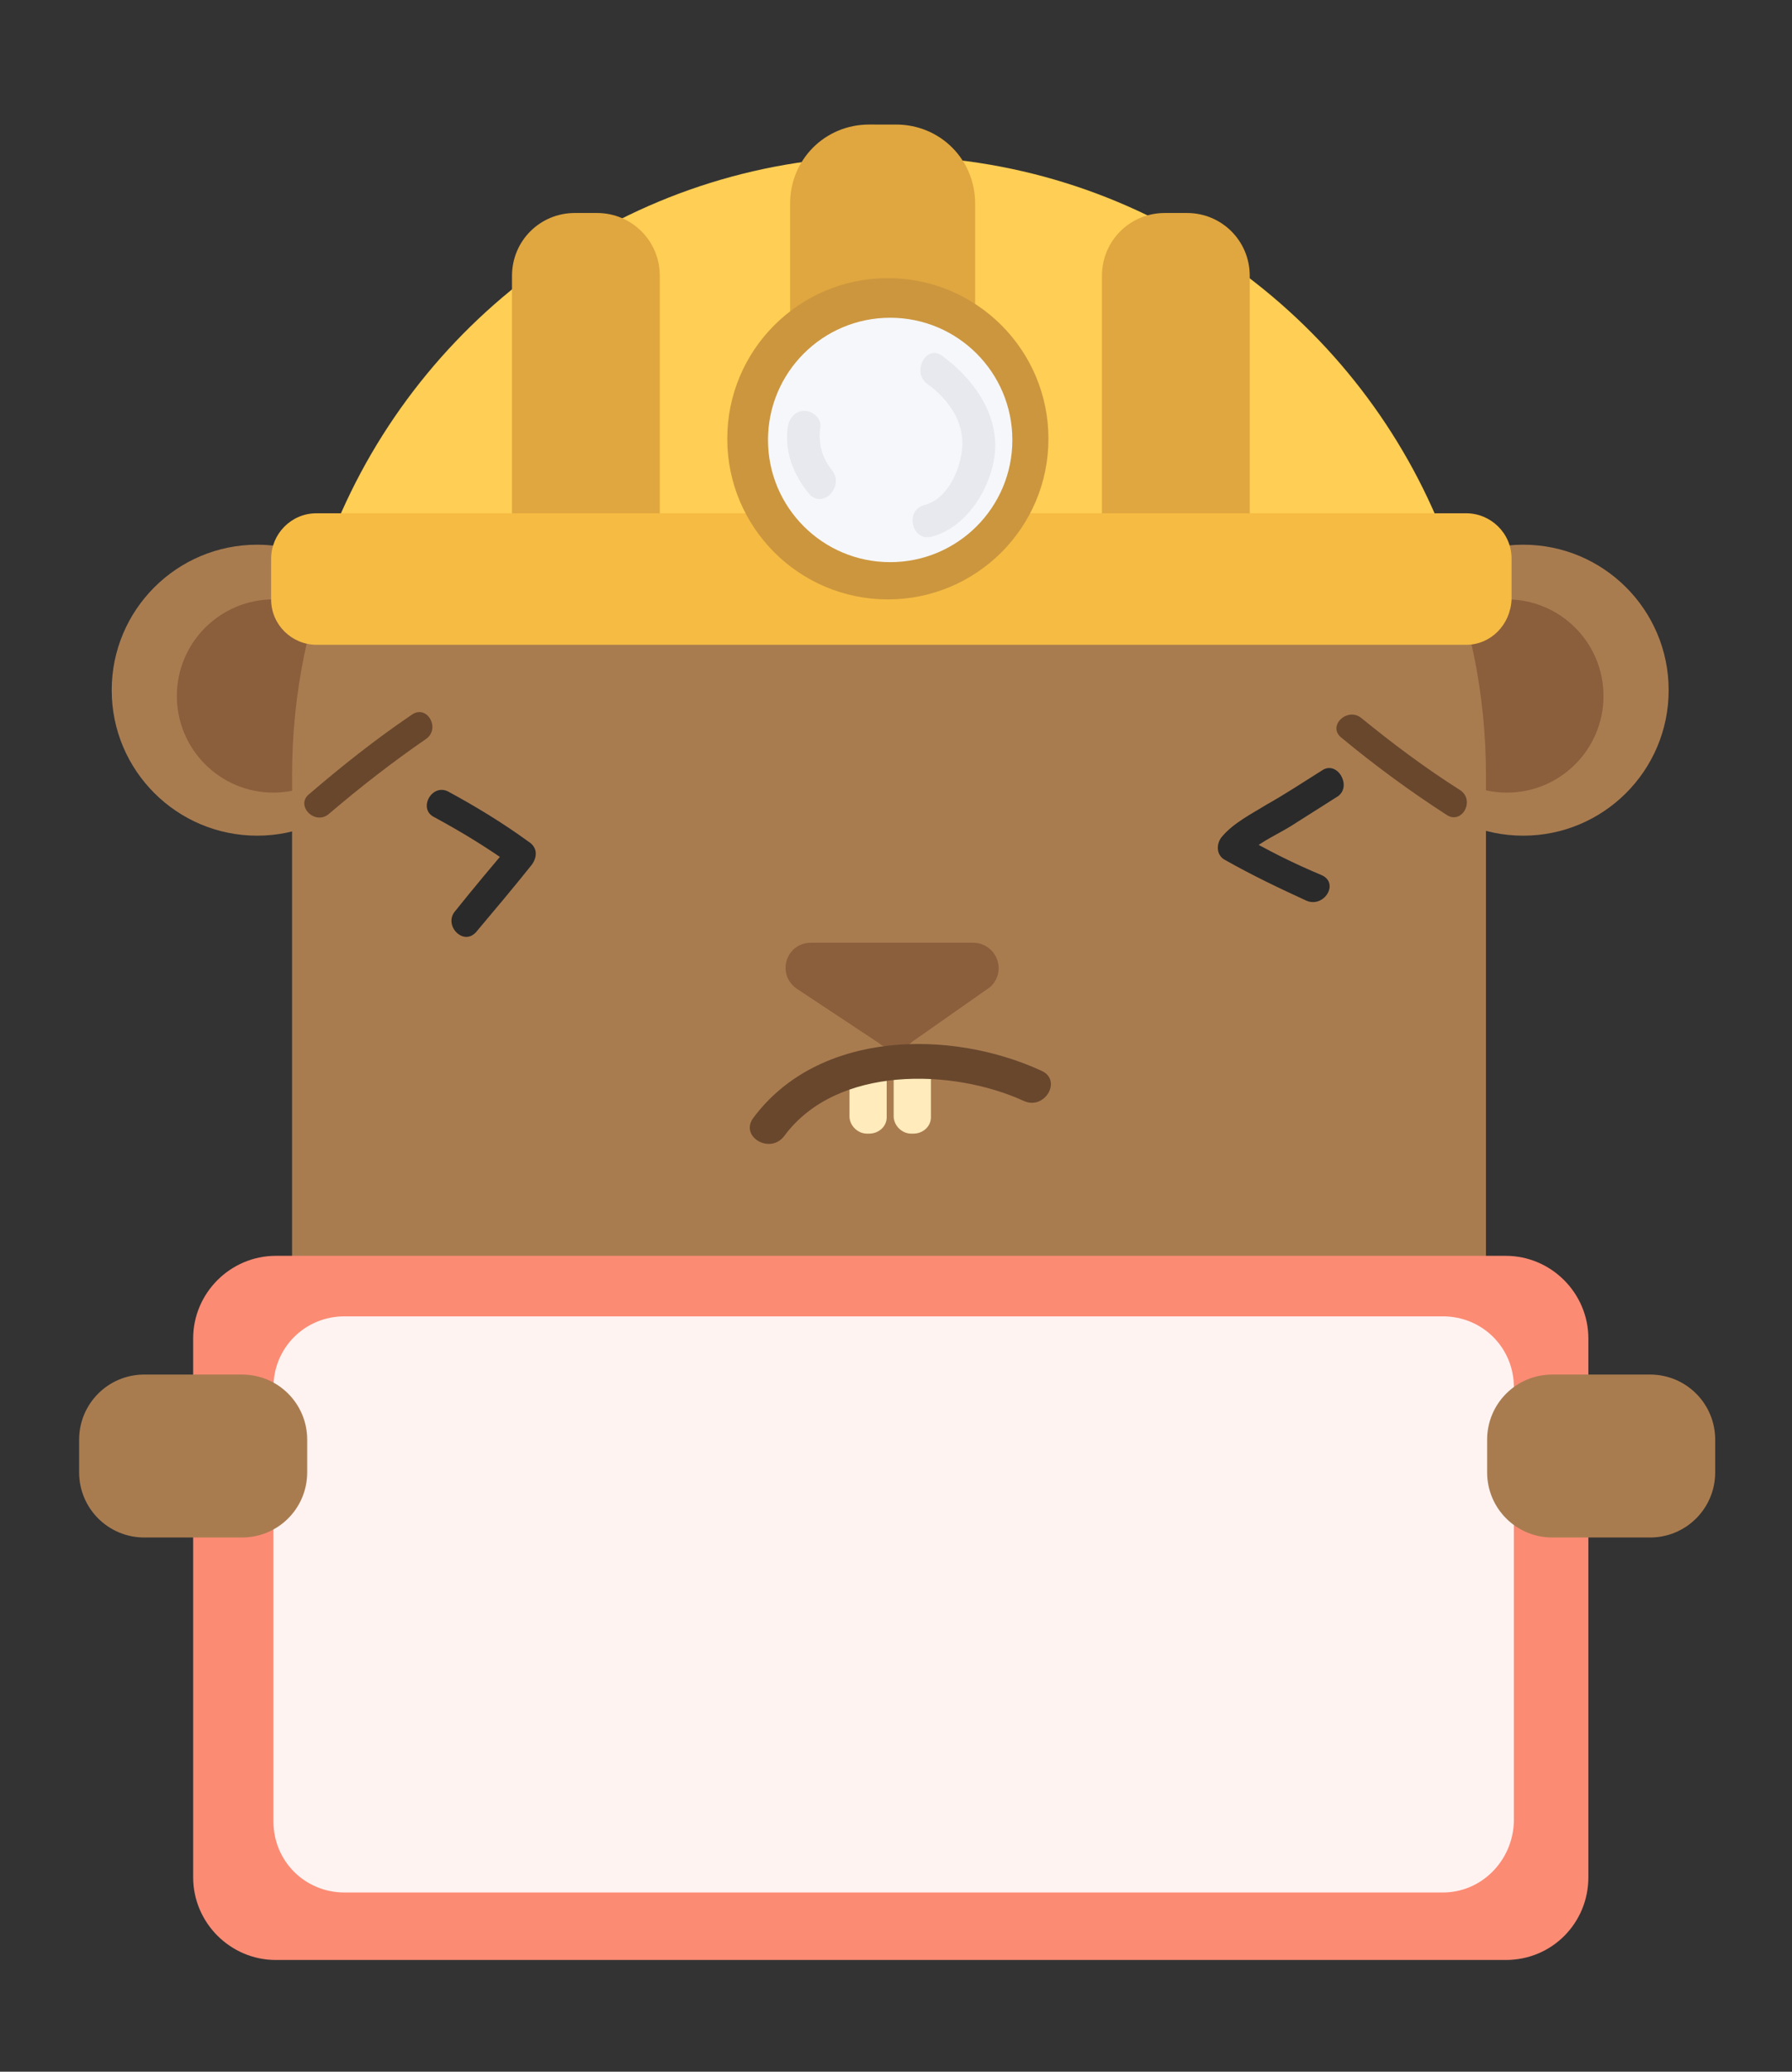 <?xml version="1.0" encoding="utf-8"?>
<!-- Generator: Adobe Illustrator 21.0.0, SVG Export Plug-In . SVG Version: 6.00 Build 0)  -->
<svg version="1.1" id="Capa_1" xmlns="http://www.w3.org/2000/svg" xmlns:xlink="http://www.w3.org/1999/xlink" x="0px" y="0px"
	 viewBox="0 0 154 178" style="enable-background:new 0 0 154 178;" xml:space="preserve">
<rect x="0" y="0" width="154" height="178" fill="#333333" stroke="none"/>
<style type="text/css">
	.st0{fill:#A97C50;}
	.st1{fill:#8B5E3C;}
	.st2{fill:#FFCE54;}
	.st3{fill:#E0A63F;}
	.st4{fill:#FFEBBB;}
	.st5{fill:#F6BB43;}
	.st6{fill:#CC963E;}
	.st7{fill:#F6F7FA;}
	.st8{fill:#FC8B74;}
	.st9{fill:#FFF3F1;}
	.st10{fill:#E7E9EE;}
	.st11{fill:#68472D;}
	.st12{fill:#2A2A2A;}
</style>
<g>
	<circle class="st0" cx="22.1" cy="59.3" r="12.5"/>
	<circle class="st1" cx="23.5" cy="59.8" r="8.3"/>
	<circle class="st0" cx="130.9" cy="59.3" r="12.5"/>
	<circle class="st1" cx="129.5" cy="59.8" r="8.3"/>
	<path class="st0" d="M127.7,165H25.1V66.6c0-28.3,23-51.3,51.3-51.3h0c28.3,0,51.3,23,51.3,51.3V165z"/>
	<path class="st2" d="M29,44.8c7.8-18.4,26-31.4,47.3-31.4h0c21.2,0,39.4,12.9,47.2,31.2"/>
	<path class="st3" d="M83.8,44.1H67.9V17.5c0-3.8,3-6.8,6.8-6.8H77c3.8,0,6.8,3,6.8,6.8V44.1z"/>
	<path class="st3" d="M56.7,44.9H44V23.7c0-3,2.4-5.4,5.4-5.4h1.9c3,0,5.4,2.4,5.4,5.4V44.9z"/>
	<path class="st3" d="M107.5,44.9H94.7V23.7c0-3,2.4-5.4,5.4-5.4h1.9c3,0,5.4,2.4,5.4,5.4V44.9z"/>
	<path class="st4" d="M74.7,97.4h-0.2c-0.8,0-1.5-0.7-1.5-1.5v-4.1c0-0.8,0.7-1.5,1.5-1.5h0.2c0.8,0,1.5,0.7,1.5,1.5V96
		C76.2,96.8,75.5,97.4,74.7,97.4z"/>
	<path class="st4" d="M78.5,97.4h-0.2c-0.8,0-1.5-0.7-1.5-1.5v-4.1c0-0.8,0.7-1.5,1.5-1.5h0.2c0.8,0,1.5,0.7,1.5,1.5V96
		C80,96.8,79.3,97.4,78.5,97.4z"/>
	<path class="st1" d="M69.7,81h13.9c2,0,3,2.4,1.5,3.8l-6.7,4.7c-0.8,0.8-2.1,0.8-2.9,0.1l-7.1-4.7C66.7,83.6,67.6,81,69.7,81z"/>
	<path class="st5" d="M126,55.4H27.2c-2.1,0-3.9-1.7-3.9-3.9V48c0-2.1,1.7-3.9,3.9-3.9H126c2.1,0,3.9,1.7,3.9,3.9v3.5
		C129.8,53.7,128.1,55.4,126,55.4z"/>
	<circle class="st6" cx="76.3" cy="37.7" r="13.8"/>
	<circle class="st7" cx="76.5" cy="37.8" r="10.5"/>
	<path class="st8" d="M129.4,168.4H23.7c-3.9,0-7.1-3.2-7.1-7.1V115c0-3.9,3.2-7.1,7.1-7.1h105.7c3.9,0,7.1,3.2,7.1,7.1v46.3
		C136.5,165.2,133.4,168.4,129.4,168.4z"/>
	<path class="st9" d="M124,162.6H29.6c-3.4,0-6.1-2.7-6.1-6.1v-37.3c0-3.4,2.7-6.1,6.1-6.1H124c3.4,0,6.1,2.7,6.1,6.1v37.3
		C130,159.9,127.3,162.6,124,162.6z"/>
	<path class="st0" d="M141.8,132.1h-8.4c-3.1,0-5.6-2.5-5.6-5.6v-2.8c0-3.1,2.5-5.6,5.6-5.6h8.4c3.1,0,5.6,2.5,5.6,5.6v2.8
		C147.4,129.6,144.9,132.1,141.8,132.1z"/>
	<path class="st0" d="M20.8,132.1h-8.4c-3.1,0-5.6-2.5-5.6-5.6v-2.8c0-3.1,2.5-5.6,5.6-5.6h8.4c3.1,0,5.6,2.5,5.6,5.6v2.8
		C26.4,129.6,23.9,132.1,20.8,132.1z"/>
	<g>
		<g>
			<path class="st10" d="M79.7,33c1.7,1.2,3.1,3.1,3,5.3c-0.1,1.9-1.2,4.6-3.3,5.1c-1.7,0.5-1,3.2,0.7,2.7c3-0.8,5.1-4.2,5.4-7.2
				c0.3-3.4-1.9-6.4-4.5-8.3C79.6,29.5,78.3,32,79.7,33L79.7,33z"/>
		</g>
	</g>
	<g>
		<g>
			<path class="st10" d="M67.7,36.7c-0.3,2.1,0.5,4.1,1.8,5.7c1.2,1.4,3.1-0.6,2-2c-0.9-1.1-1.2-2.4-1-3.7c0.1-0.8-0.7-1.4-1.4-1.4
				C68.3,35.3,67.8,36,67.7,36.7L67.7,36.7z"/>
		</g>
	</g>
	<g>
		<g>
			<path class="st11" d="M28.3,69.9c2.7-2.3,5.4-4.4,8.3-6.4c1.3-0.9,0.1-3-1.2-2.1c-3.1,2.1-6,4.4-8.8,6.8
				C25.3,69.2,27.1,71,28.3,69.9L28.3,69.9z"/>
		</g>
	</g>
	<g>
		<g>
			<path class="st11" d="M125.5,67.9c-3-1.9-5.8-4-8.5-6.2c-1.2-1-3,0.7-1.7,1.7c2.9,2.4,5.9,4.6,9,6.6
				C125.6,70.9,126.8,68.8,125.5,67.9L125.5,67.9z"/>
		</g>
	</g>
	<g>
		<g>
			<path class="st12" d="M37.3,70.2c2.4,1.3,4.7,2.7,6.9,4.3c-0.1-0.7-0.2-1.3-0.3-2c-1.6,1.9-3.2,3.8-4.8,5.8c-1,1.2,0.7,3,1.8,1.8
				c1.6-1.9,3.2-3.8,4.8-5.8c0.5-0.7,0.5-1.5-0.3-2c-2.2-1.6-4.5-3-6.9-4.3C37.1,67.3,35.9,69.5,37.3,70.2L37.3,70.2z"/>
		</g>
	</g>
	<g>
		<g>
			<path class="st12" d="M113.6,66.2c-1.6,1-3.1,2-4.7,2.9c-1.3,0.8-2.9,1.6-3.9,2.8c-0.5,0.6-0.5,1.6,0.3,2c2.3,1.3,4.6,2.4,7,3.5
				c1.5,0.6,2.8-1.5,1.3-2.2c-2.4-1-4.8-2.2-7-3.5c0.1,0.7,0.2,1.3,0.3,2c1-1.2,2.7-1.9,4-2.7c1.4-0.9,2.7-1.7,4.1-2.6
				C116.2,67.5,114.9,65.3,113.6,66.2L113.6,66.2z"/>
		</g>
	</g>
	<g>
		<g>
			<path class="st11" d="M67.4,97.6c4.5-6.1,14.5-5.8,20.6-3c1.8,0.8,3.3-1.8,1.5-2.6c-7.8-3.6-19.2-3.5-24.8,4.1
				C63.6,97.7,66.2,99.2,67.4,97.6L67.4,97.6z"/>
		</g>
	</g>
</g>
</svg>
